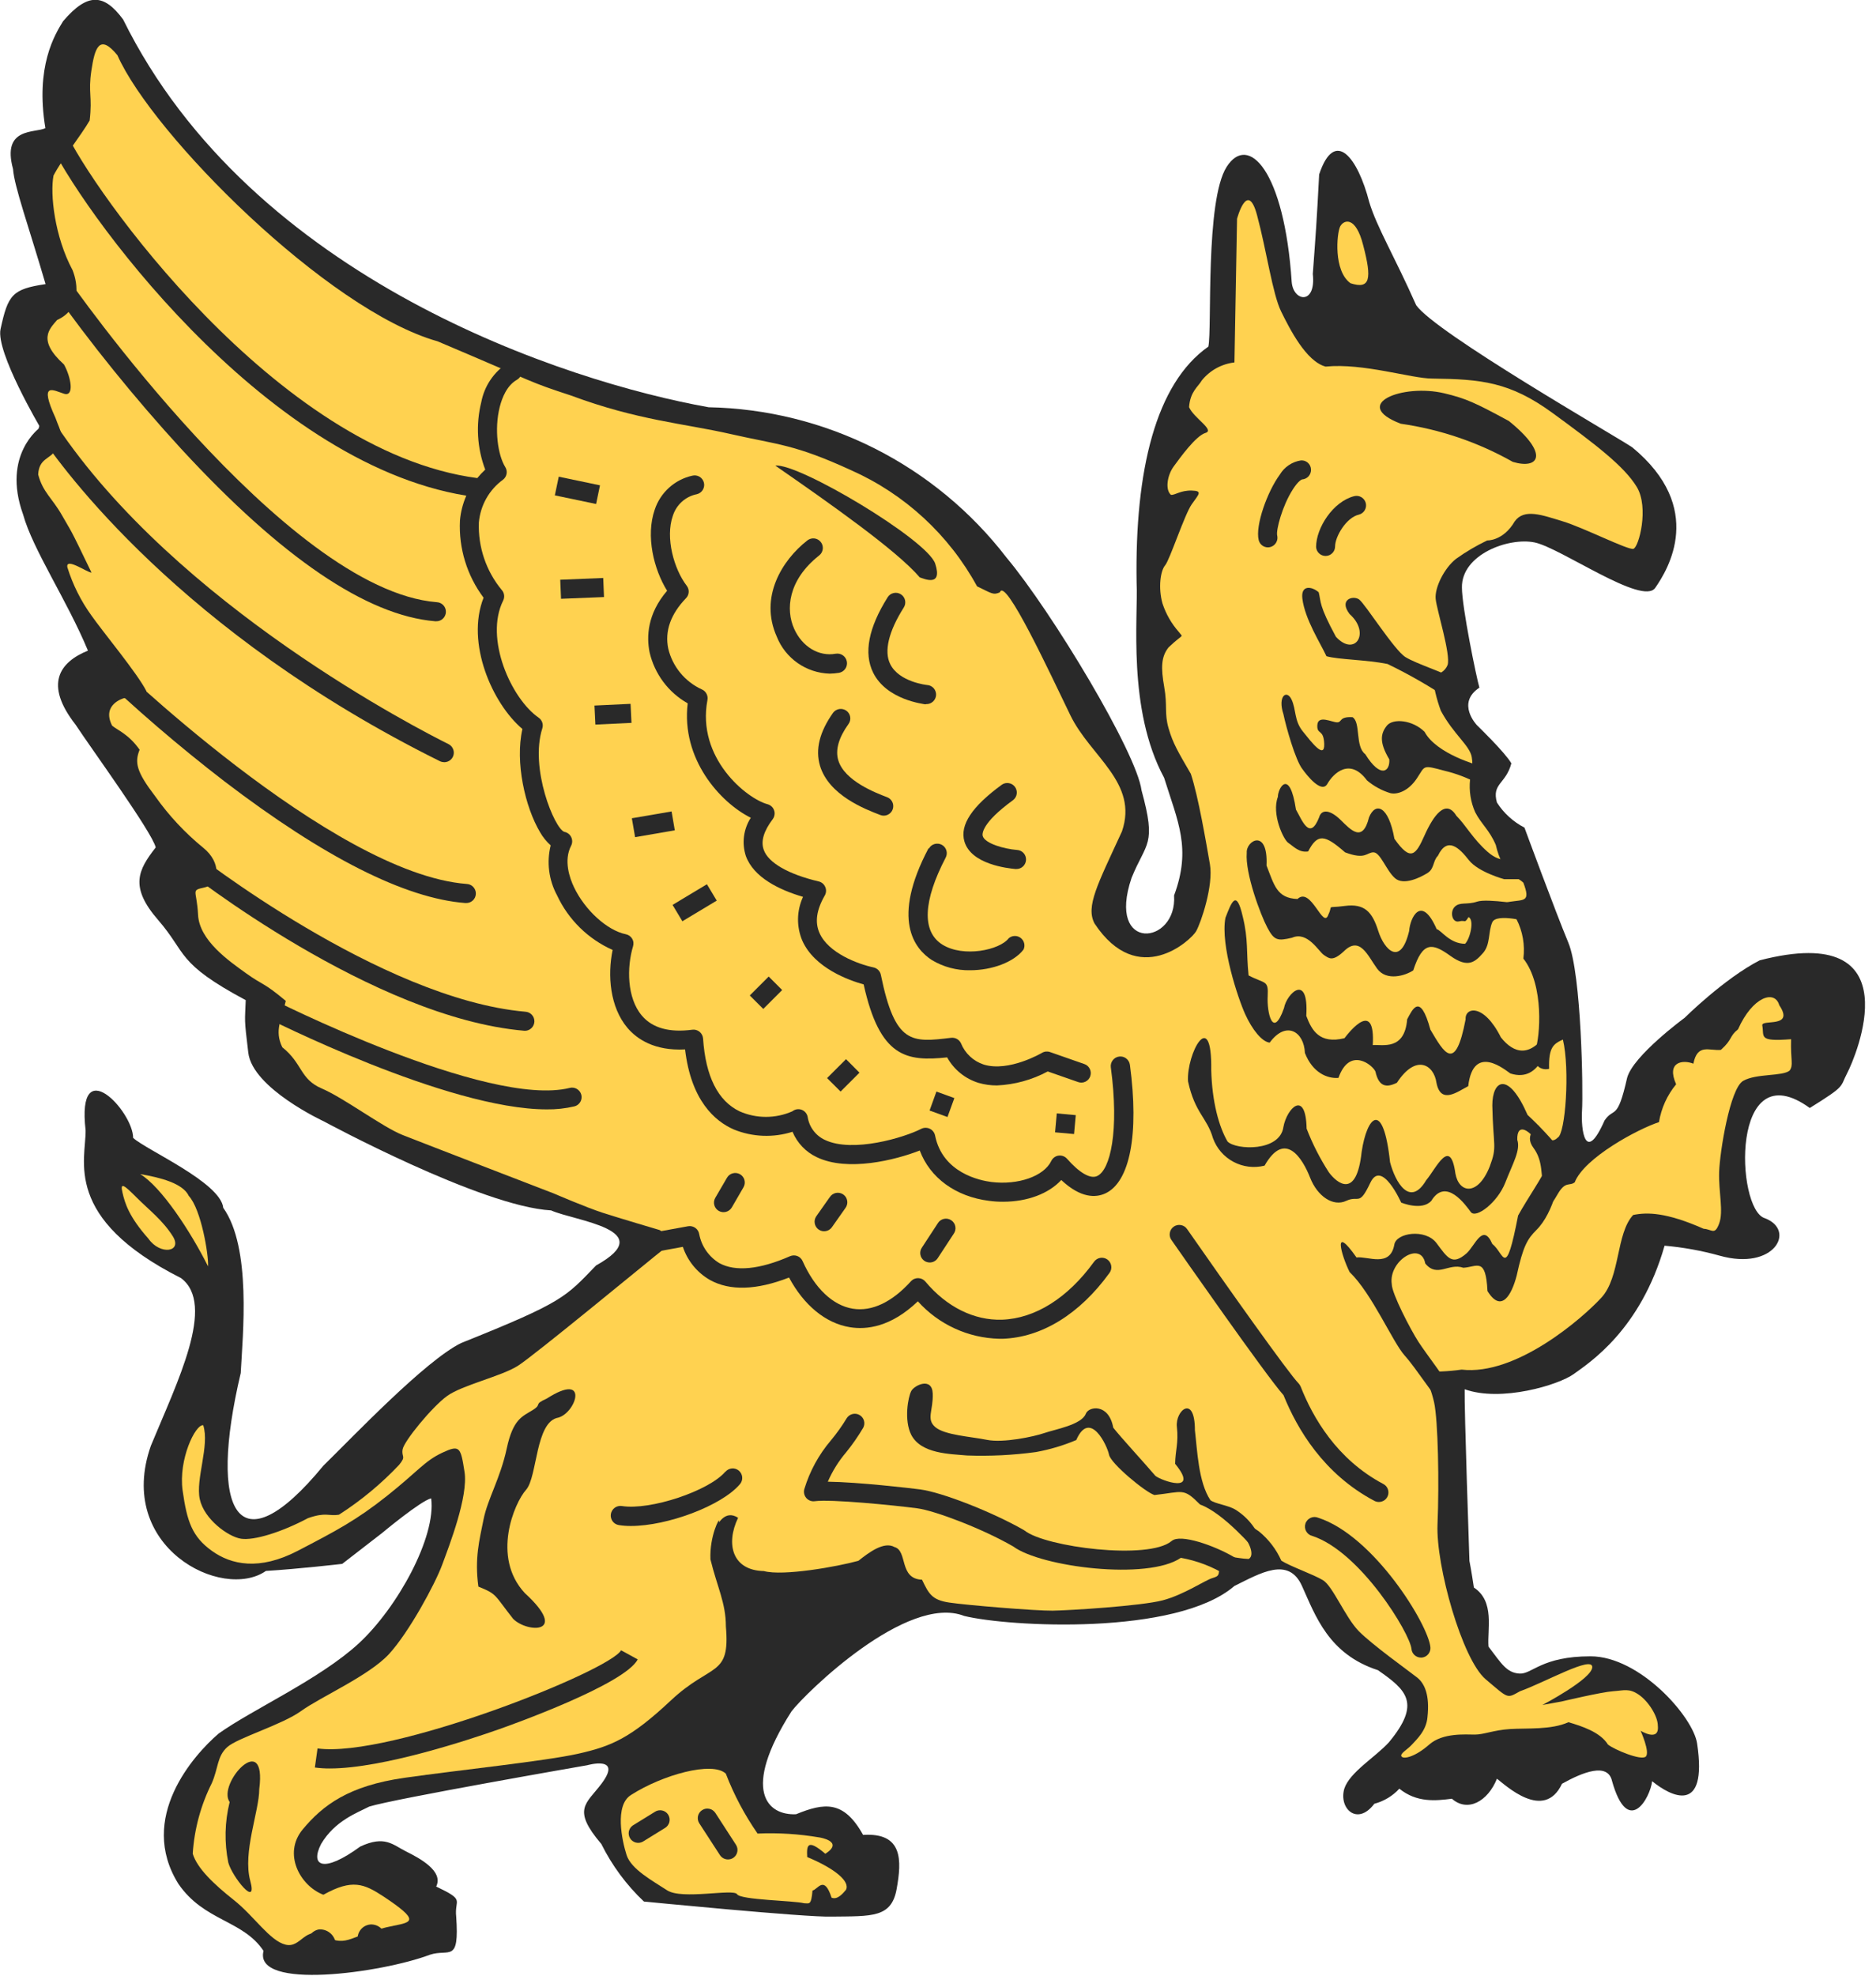 <svg width="57" height="60" viewBox="0 0 57 60" fill="none" xmlns="http://www.w3.org/2000/svg" class="logo__griffin">
<path d="M3.74 0.59C7.644 8.497 17.203 11.596 21.532 12.368C23.285 12.402 25.009 12.83 26.575 13.619C28.141 14.409 29.51 15.541 30.579 16.93C31.974 18.597 34.536 22.862 34.684 24.001C35.146 25.686 34.829 25.559 34.381 26.661C33.609 28.938 35.773 28.704 35.673 27.194C36.204 25.765 35.789 24.962 35.37 23.62C34.246 21.535 34.586 18.741 34.534 17.689C34.48 14.287 35.113 11.65 36.714 10.526C36.831 10.016 36.613 6.099 37.27 5.068C37.926 4.037 39.023 5.178 39.247 8.566C39.297 9.163 39.992 9.269 39.888 8.321C39.978 7.099 40.004 6.777 40.081 5.296C40.559 3.869 41.257 4.797 41.602 6.134C41.826 6.887 42.374 7.792 43.029 9.269C43.62 10.109 49.076 13.237 49.593 13.584C51.831 15.428 50.679 17.297 50.292 17.853C49.906 18.409 47.414 16.633 46.624 16.473C45.834 16.312 44.404 16.841 44.419 17.842C44.419 18.444 44.865 20.601 44.95 20.883C44.234 21.356 44.875 22.024 44.875 22.024C44.875 22.024 45.72 22.838 45.921 23.182C45.753 23.815 45.319 23.79 45.483 24.373C45.69 24.696 45.979 24.958 46.319 25.134C46.319 25.134 47.25 27.661 47.651 28.625C48.053 29.588 48.105 33.151 48.068 33.724C48.032 34.297 48.157 35.375 48.752 34.029C49.043 33.602 49.138 34.068 49.437 32.737C49.613 32.063 51.184 30.911 51.184 30.911C51.184 30.911 52.383 29.722 53.467 29.164C58.178 27.951 56.363 32.135 56.127 32.585C55.892 33.035 56.1 32.956 54.988 33.649C52.567 31.894 52.735 36.724 53.619 36.995C54.584 37.354 53.916 38.603 52.25 38.134C51.703 37.982 51.142 37.88 50.576 37.831C49.844 40.395 48.284 41.387 47.821 41.725C47.358 42.063 45.606 42.588 44.502 42.19C44.487 42.737 44.647 47.403 44.647 47.403C44.647 47.403 44.711 47.728 44.782 48.212C45.425 48.633 45.184 49.479 45.226 50.006C45.626 50.533 45.78 50.8 46.166 50.825C46.553 50.85 46.829 50.301 48.327 50.301C49.825 50.301 51.451 52.145 51.565 52.952C51.891 55.132 50.773 54.563 50.198 54.093C50.14 54.605 49.466 55.806 48.981 54.093C48.854 53.514 48.091 53.819 47.46 54.171C46.914 55.329 45.74 54.211 45.483 54.018C45.205 54.709 44.593 55.047 44.114 54.626C43.624 54.688 43.052 54.752 42.517 54.321C42.313 54.544 42.049 54.702 41.757 54.779C41.239 55.468 40.67 54.92 40.845 54.321C41.007 53.823 41.785 53.365 42.197 52.916C43.187 51.724 42.739 51.329 41.867 50.722C40.366 50.236 39.969 49.07 39.559 48.164C39.15 47.259 38.293 47.778 37.507 48.164C35.744 49.685 30.645 49.406 29.296 49.075C27.558 48.394 24.469 51.423 24.05 51.971C22.505 54.393 23.324 55.138 24.187 55.097C25.048 54.746 25.637 54.667 26.224 55.725C27.438 55.648 27.401 56.497 27.243 57.37C27.085 58.243 26.498 58.192 25.266 58.206C24.494 58.233 19.564 57.748 19.564 57.748C19.034 57.247 18.596 56.655 18.271 56.001C17.369 54.941 17.808 54.788 18.271 54.176C18.937 53.296 17.84 53.609 17.84 53.609C17.84 53.609 11.98 54.626 11.22 54.864C10.845 55.057 10.173 55.296 9.756 56.001C9.416 56.665 9.816 56.905 10.946 56.078C11.697 55.729 11.934 56.026 12.342 56.229C12.749 56.432 13.485 56.824 13.253 57.293C14.158 57.723 13.801 57.669 13.861 58.206C13.961 59.642 13.649 59.171 13.062 59.364C11.612 59.913 7.694 60.461 8.007 59.247C7.38 58.306 6.206 58.353 5.422 57.214C4.169 55.211 5.891 53.292 6.638 52.651C7.654 51.921 9.712 51.002 10.896 49.913C12.079 48.824 13.257 46.672 13.1 45.504C12.786 45.575 11.612 46.554 11.612 46.554L10.397 47.494C10.397 47.494 9.059 47.649 8.08 47.708C6.752 48.631 3.501 46.984 4.584 43.907C5.381 41.976 6.574 39.611 5.497 38.813C1.894 36.995 2.614 35.224 2.601 34.328C2.319 31.903 4.043 33.749 4.045 34.556C4.431 34.919 6.702 35.908 6.783 36.68C7.646 37.892 7.376 40.53 7.314 41.7C6.314 45.926 7.215 47.685 9.824 44.513C10.741 43.615 12.913 41.331 14.006 40.789C17.128 39.539 17.176 39.398 18.111 38.431C20.065 37.346 17.456 37.08 16.744 36.759C14.62 36.641 9.841 34.056 9.841 34.056C9.841 34.056 7.675 33.056 7.544 31.971C7.412 30.886 7.443 31.038 7.466 30.374C5.343 29.239 5.686 28.955 4.806 27.941C3.925 26.928 4.2 26.418 4.731 25.736C4.63 25.283 2.746 22.695 2.298 22.01C1.332 20.776 1.809 20.11 2.672 19.759C2.035 18.224 1 16.699 0.701 15.623C0.047 13.803 1.222 12.98 1.222 12.98C1.222 12.98 -0.129 10.696 0.016 9.997C0.244 8.947 0.371 8.781 1.385 8.628C0.869 6.869 0.433 5.664 0.396 5.132C0.047 3.853 1.066 4.048 1.379 3.892C1.066 2.011 1.672 1.042 1.917 0.644C2.67 -0.24 3.165 -0.186 3.74 0.59Z" fill="#292929"/>
<path d="M40.719 6.878C40.615 7.089 40.511 8.23 41.034 8.602C41.635 8.795 41.687 8.471 41.42 7.453C41.191 6.542 40.824 6.676 40.719 6.878Z" fill="#FFD250"/>
<path d="M37.586 6.645L37.507 11.007C37.117 11.052 36.76 11.249 36.514 11.555C36.404 11.748 36.165 11.884 36.128 12.364C36.269 12.698 36.922 13.059 36.626 13.148C36.331 13.237 35.854 13.903 35.661 14.166C35.468 14.428 35.396 14.867 35.576 15.027C35.696 15.046 35.867 14.888 36.209 14.898C36.551 14.907 36.425 15.008 36.209 15.315C35.993 15.621 35.541 17.006 35.4 17.17C35.259 17.334 35.186 17.852 35.321 18.328C35.426 18.647 35.595 18.941 35.817 19.191C35.954 19.384 35.974 19.213 35.505 19.661C35.277 19.948 35.271 20.282 35.373 20.861C35.476 21.441 35.373 21.657 35.505 22.115C35.636 22.572 35.794 22.833 36.182 23.501C36.41 24.186 36.648 25.594 36.761 26.242C36.875 26.891 36.491 28.017 36.344 28.279C36.198 28.542 34.586 30.054 33.255 28.044C32.985 27.526 33.344 26.87 34.089 25.25C34.597 23.767 33.134 22.982 32.523 21.725C31.913 20.468 30.539 17.502 30.38 17.989C30.174 18.079 30.135 18.021 29.687 17.807C28.834 16.244 27.49 15.005 25.862 14.281C24.125 13.484 23.64 13.509 22.207 13.183C20.775 12.857 19.381 12.768 17.352 12.013C16.019 11.575 16.436 11.694 13.297 10.366C9.953 9.426 4.63 4.081 3.568 1.678C3.018 1.006 2.879 1.458 2.776 2.145C2.674 2.832 2.811 2.917 2.724 3.659C2.454 4.124 1.896 4.817 1.626 5.331C1.518 5.894 1.658 7.186 2.205 8.204C2.379 8.64 2.458 9.395 1.736 9.717C1.502 9.991 1.126 10.329 1.944 11.069C2.159 11.455 2.267 12.059 1.944 11.957C1.622 11.855 1.172 11.571 1.684 12.687C1.84 13.127 2 13.266 1.684 13.679C1.521 13.942 1.184 13.922 1.16 14.411C1.303 14.955 1.585 15.12 1.892 15.664C2.199 16.208 2.06 15.892 2.78 17.388C2.676 17.404 1.981 16.905 2.048 17.232C2.211 17.756 2.458 18.25 2.78 18.695C3.114 19.174 4.188 20.466 4.45 20.993C4.259 21.146 4.017 21.22 3.773 21.201C3.773 21.201 3.074 21.381 3.406 22.037C3.57 22.176 3.91 22.296 4.242 22.769C4.087 23.155 4.143 23.435 4.713 24.179C5.127 24.765 5.619 25.292 6.175 25.746C6.734 26.194 6.675 26.845 6.227 26.947C5.779 27.05 5.979 27.005 6.018 27.783C6.057 28.561 6.955 29.183 7.48 29.56C8.005 29.936 7.987 29.814 8.683 30.396C8.563 30.95 8.325 31.288 8.578 31.805C9.2 32.301 9.105 32.77 9.779 33.058C10.453 33.346 11.627 34.23 12.233 34.469C12.839 34.709 16.83 36.246 16.83 36.246C16.83 36.246 17.796 36.663 18.294 36.825C18.792 36.987 20.016 37.348 20.016 37.348C20.016 37.348 20.259 37.379 20.174 37.927C19.723 38.281 16.239 41.16 15.734 41.48C15.228 41.8 14.044 42.063 13.585 42.395C13.125 42.727 12.276 43.766 12.233 44.015C12.191 44.264 12.353 44.208 12.129 44.484C11.583 45.062 10.969 45.571 10.3 46C9.976 46.052 9.914 45.913 9.36 46.104C8.563 46.529 7.715 46.791 7.323 46.73C6.931 46.668 6.203 46.139 6.07 45.529C5.937 44.919 6.375 43.903 6.175 43.283C5.939 43.247 5.416 44.324 5.549 45.268C5.682 46.212 5.84 46.668 6.435 47.097C7.03 47.525 7.881 47.703 9.047 47.097C10.214 46.49 10.826 46.17 11.764 45.425C12.702 44.679 12.897 44.372 13.436 44.119C13.975 43.866 13.996 43.951 14.114 44.699C14.232 45.446 13.652 46.932 13.436 47.519C13.22 48.106 12.422 49.58 11.816 50.236C11.21 50.892 9.741 51.535 9.152 51.96C8.563 52.385 7.221 52.775 6.906 53.057C6.592 53.339 6.636 53.696 6.435 54.154C6.101 54.821 5.904 55.549 5.856 56.295C5.991 56.741 6.495 57.219 7.109 57.706C7.723 58.193 8.198 58.942 8.677 59.058C9.156 59.173 9.256 58.461 9.878 58.797C10.567 59.17 10.65 58.743 11.967 58.482C12.525 58.372 12.755 58.326 11.654 57.596C11.065 57.21 10.706 57.051 9.826 57.542C9.115 57.272 8.586 56.293 9.198 55.557C9.81 54.822 10.592 54.233 12.287 53.991C13.982 53.75 16.556 53.485 17.564 53.26C18.572 53.034 19.155 52.792 20.385 51.64C21.615 50.487 22.19 50.947 22.055 49.394C22.055 48.678 21.792 48.201 21.586 47.357C21.555 46.629 21.881 46.046 21.846 46.199C21.812 46.351 22.012 45.824 22.426 46.094C22.04 46.898 22.254 47.693 23.209 47.712C23.789 47.873 25.457 47.575 26.082 47.4C26.391 47.156 26.855 46.799 27.179 46.983C27.585 47.097 27.307 47.948 28.015 47.975C28.222 48.41 28.32 48.589 28.838 48.668C29.355 48.747 31.491 48.923 31.985 48.915C32.479 48.908 34.676 48.773 35.327 48.601C35.978 48.429 36.611 47.99 36.843 47.923C37.074 47.855 37.036 47.832 37.051 47.344C37.271 47.193 37.532 47.332 37.939 47.344C38.148 47.232 37.939 46.755 37.624 46.456C37.69 46.139 38.011 46.342 38.252 46.508C38.545 46.747 38.778 47.051 38.932 47.396C39.202 47.57 39.897 47.809 40.196 47.989C40.495 48.168 40.876 49.118 41.281 49.533C41.687 49.948 42.826 50.761 43.058 50.945C43.289 51.128 43.444 51.485 43.372 52.145C43.34 52.559 43.04 52.827 42.901 52.981C42.762 53.136 42.515 53.26 42.587 53.346C42.658 53.433 43.011 53.346 43.425 52.981C43.838 52.617 44.533 52.678 44.811 52.678C45.089 52.678 45.374 52.543 45.879 52.51C46.382 52.478 47.137 52.539 47.655 52.302C48.053 52.42 48.62 52.599 48.856 52.981C49.049 53.136 49.867 53.478 50.005 53.346C50.142 53.215 49.848 52.562 49.848 52.562C49.848 52.562 50.427 52.918 50.371 52.406C50.371 52.122 50.087 51.667 49.792 51.466C49.497 51.265 49.352 51.338 49.008 51.362C48.664 51.385 47.442 51.674 47.442 51.674L46.863 51.779C46.863 51.779 48.373 50.989 48.379 50.63C48.385 50.271 46.952 51.087 46.184 51.362C45.778 51.584 45.853 51.601 45.139 50.997C44.425 50.392 43.625 47.55 43.677 46.295C43.73 45.04 43.695 43.137 43.573 42.586C43.499 42.256 43.376 41.939 43.206 41.646C43.608 41.668 44.011 41.651 44.409 41.594C46.066 41.787 48.078 40.038 48.657 39.408C49.236 38.779 49.097 37.462 49.622 36.898C50.045 36.812 50.62 36.812 51.763 37.317C52.014 37.329 52.096 37.528 52.234 37.159C52.373 36.79 52.215 36.205 52.234 35.593C52.254 34.981 52.563 33.054 52.964 32.825C53.366 32.595 54.161 32.693 54.376 32.512C54.499 32.336 54.401 32.216 54.42 31.56C53.407 31.639 53.609 31.485 53.545 31.143C53.507 30.938 54.54 31.241 54.061 30.527C53.924 30.048 53.248 30.268 52.808 31.259C52.532 31.481 52.65 31.56 52.287 31.884C51.933 31.919 51.576 31.68 51.451 32.303C51.138 32.178 50.62 32.237 50.927 32.929C50.655 33.259 50.475 33.655 50.406 34.078C49.767 34.286 48.136 35.161 47.846 35.906C47.678 36.035 47.566 35.852 47.323 36.273C47.079 36.694 47.13 36.553 46.906 36.01C46.801 35.757 46.906 35.279 46.593 34.861C46.28 34.444 46.749 34.182 46.749 34.182C46.749 34.182 47.022 34.861 47.328 34.549C47.564 34.444 47.703 32.475 47.487 31.571C47.207 31.699 47.047 31.799 47.068 32.46C46.749 32.535 46.512 32.249 46.651 31.88C46.79 31.512 46.927 29.926 46.286 29.112C46.338 28.699 46.265 28.281 46.075 27.911C45.913 27.617 45.423 27.457 45.867 27.387C46.311 27.318 46.51 27.399 46.286 26.808C46.072 26.598 45.654 26.557 45.448 25.66C45.255 25.206 45.004 25.022 44.822 24.667C44.684 24.356 44.63 24.014 44.666 23.675C44.679 23.435 44.776 23.35 44.718 22.995C44.66 22.64 44.162 22.302 43.778 21.584C43.647 21.23 43.56 20.862 43.517 20.487C43.616 20.495 43.715 20.47 43.799 20.417C43.883 20.364 43.948 20.286 43.984 20.194C44.083 19.875 43.656 18.533 43.621 18.189C43.587 17.846 43.884 17.249 44.241 16.971C44.539 16.758 44.856 16.571 45.187 16.413C45.187 16.413 45.674 16.434 46.023 15.834C46.311 15.434 46.852 15.641 47.487 15.834C48.122 16.027 49.464 16.71 49.628 16.668C49.792 16.625 50.111 15.417 49.732 14.789C49.354 14.162 48.471 13.49 47.172 12.542C45.873 11.594 44.998 11.515 43.517 11.497C42.89 11.497 41.418 11.019 40.277 11.133C39.687 10.978 39.187 9.991 38.926 9.46C38.665 8.93 38.486 7.622 38.194 6.535C37.903 5.448 37.586 6.645 37.586 6.645Z" fill="#FFD250"/>
<path d="M24.899 55.802C24.278 55.696 23.648 55.656 23.018 55.684C22.625 55.119 22.3 54.507 22.053 53.864C21.642 53.478 20.122 53.903 19.174 54.511C18.665 54.824 18.9 55.901 19.037 56.333C19.174 56.766 19.821 57.115 20.271 57.408C20.721 57.702 22.289 57.35 22.395 57.526C22.501 57.702 24.119 57.719 24.432 57.8C24.588 57.8 24.646 57.879 24.687 57.414C24.847 57.387 25.038 56.926 25.266 57.63C25.447 57.709 25.619 57.491 25.702 57.395C25.839 57.142 25.37 56.748 24.526 56.397C24.507 56.044 24.526 55.829 25.077 56.298C25.663 55.92 24.899 55.802 24.899 55.802Z" fill="#FFD250"/>
<path d="M6.321 38.458C5.786 37.389 4.896 36.039 4.259 35.657C4.869 35.759 5.559 35.937 5.736 36.319C6.115 36.727 6.344 38.128 6.321 38.458Z" fill="#FFD250"/>
<path d="M3.721 36.217C3.796 36.549 3.923 36.956 4.51 37.618C4.865 38.128 5.555 38.026 5.248 37.541C4.941 37.057 4.535 36.752 4.153 36.37C3.771 35.987 3.643 35.887 3.721 36.217Z" fill="#FFD250"/>
<path d="M28.139 21.383C28.215 21.386 28.291 21.359 28.347 21.307C28.404 21.256 28.438 21.183 28.442 21.107C28.445 21.03 28.418 20.955 28.367 20.898C28.315 20.841 28.242 20.807 28.166 20.803C28.166 20.803 27.316 20.715 27.048 20.168C26.855 19.782 26.998 19.178 27.461 18.448C27.502 18.383 27.516 18.305 27.499 18.229C27.482 18.154 27.436 18.089 27.371 18.048C27.306 18.006 27.227 17.993 27.152 18.01C27.077 18.026 27.012 18.072 26.971 18.137C26.391 19.062 26.237 19.83 26.528 20.425C26.942 21.263 28.073 21.377 28.112 21.39L28.139 21.383Z" fill="#292929"/>
<path d="M42.559 12.868C43.757 13.039 44.912 13.432 45.965 14.027C46.765 14.266 47.085 13.785 45.844 12.785C44.828 12.235 44.546 12.102 43.882 11.944C42.619 11.644 41.017 12.276 42.559 12.868Z" fill="#292929"/>
<path d="M38.526 16.623C38.57 16.622 38.613 16.612 38.652 16.592C38.691 16.573 38.725 16.545 38.752 16.51C38.778 16.476 38.797 16.436 38.807 16.393C38.816 16.351 38.816 16.307 38.806 16.264C38.767 16.102 38.957 15.368 39.281 14.863C39.449 14.598 39.553 14.563 39.561 14.56C39.637 14.555 39.709 14.521 39.76 14.464C39.81 14.407 39.837 14.333 39.833 14.257C39.832 14.219 39.823 14.181 39.807 14.146C39.791 14.112 39.768 14.081 39.74 14.055C39.712 14.03 39.678 14.01 39.642 13.997C39.606 13.985 39.568 13.98 39.53 13.982C39.397 14.002 39.27 14.051 39.159 14.126C39.047 14.2 38.954 14.299 38.885 14.415C38.511 14.921 38.134 15.959 38.244 16.403C38.26 16.466 38.296 16.523 38.347 16.562C38.398 16.602 38.461 16.624 38.526 16.623Z" fill="#292929"/>
<path d="M40.275 16.884C40.352 16.884 40.426 16.854 40.48 16.799C40.535 16.745 40.565 16.671 40.565 16.595C40.565 16.297 40.903 15.718 41.287 15.629C41.362 15.611 41.426 15.563 41.465 15.497C41.505 15.431 41.516 15.352 41.498 15.278C41.479 15.204 41.431 15.139 41.365 15.1C41.3 15.061 41.221 15.049 41.146 15.068C40.503 15.23 39.988 16.033 39.988 16.612C39.992 16.685 40.024 16.754 40.078 16.805C40.131 16.855 40.202 16.884 40.275 16.884Z" fill="#292929"/>
<path d="M40.59 19.338C40.067 18.373 40.144 18.292 40.067 17.987C39.858 17.805 39.519 17.753 39.571 18.18C39.648 18.807 40.119 19.531 40.303 19.929C40.667 20.033 41.503 20.033 42.156 20.164C42.818 20.483 43.455 20.849 44.064 21.261C44.45 21.496 44.45 20.792 44.168 20.608C43.886 20.425 43.044 20.164 42.704 19.956C42.364 19.747 41.476 18.336 41.295 18.205C41.113 18.074 40.667 18.205 41.007 18.649C41.654 19.226 41.164 19.964 40.59 19.338Z" fill="#292929"/>
<path d="M38.995 21.688C39.075 22.074 39.362 23.097 39.575 23.36C39.704 23.541 40.154 24.116 40.331 23.804C40.509 23.491 41.011 22.993 41.534 23.7C41.741 23.875 41.98 24.006 42.239 24.086C42.448 24.138 42.787 24.032 43.048 23.642C43.309 23.252 43.204 23.223 43.884 23.406C44.239 23.49 44.582 23.62 44.904 23.792L44.929 23.244C44.929 23.244 43.648 22.904 43.284 22.225C42.917 21.86 42.318 21.808 42.135 22.041C41.951 22.275 41.899 22.537 42.212 23.061C42.239 23.425 41.951 23.661 41.482 22.904C41.167 22.669 41.351 21.939 41.096 21.781C40.679 21.756 40.783 21.937 40.627 21.937C40.471 21.937 40.048 21.703 40.026 22.016C40.005 22.329 40.219 22.12 40.235 22.595C40.25 23.07 39.849 22.541 39.582 22.209C39.316 21.877 39.389 21.557 39.242 21.244C39.096 20.931 38.814 21.14 38.995 21.688Z" fill="#292929"/>
<path d="M39.144 25.598C39.302 25.702 39.468 25.901 39.746 25.858C40.032 25.31 40.243 25.337 40.868 25.885C41.496 26.121 41.521 25.885 41.731 25.885C41.942 25.885 42.117 26.433 42.384 26.669C42.65 26.904 43.168 26.642 43.376 26.511C43.585 26.379 43.533 26.146 43.689 25.989C43.977 25.389 44.342 25.754 44.629 26.121C44.917 26.488 45.701 26.7 45.701 26.7H46.301L45.902 26.049C45.902 26.049 45.639 26.258 45.195 25.866C44.751 25.474 44.544 25.069 44.249 24.773C43.925 24.242 43.55 24.773 43.283 25.37C43.017 25.966 42.865 26.181 42.368 25.474C42.187 24.457 41.789 24.352 41.596 24.822C41.403 25.605 41.046 25.208 40.733 24.901C40.42 24.594 40.154 24.561 40.08 24.822C39.793 25.553 39.559 24.901 39.376 24.586C39.183 23.308 38.827 23.933 38.827 24.2C38.63 24.717 38.995 25.501 39.144 25.598Z" fill="#292929"/>
<path d="M39.258 28.478C39.727 28.27 40.067 28.897 40.223 29.001C40.38 29.105 40.484 29.21 40.824 28.897C41.32 28.401 41.556 29.026 41.843 29.418C42.131 29.81 42.704 29.627 42.94 29.47C43.228 28.582 43.519 28.634 44.064 29.026C44.608 29.418 44.82 29.21 45.056 28.947C45.291 28.685 45.212 28.295 45.342 28.007C45.471 27.719 46.5 28.007 46.5 28.007L46.396 27.486C46.396 27.486 45.193 27.277 44.88 27.382C44.568 27.486 44.357 27.382 44.201 27.538C44.044 27.694 44.123 28.034 44.332 27.982C44.541 27.93 44.488 28.061 44.62 27.851C44.801 27.93 44.672 28.505 44.515 28.662C44.044 28.662 43.784 28.243 43.652 28.218C43.183 27.146 42.843 27.878 42.816 28.27C42.556 29.366 42.059 28.849 41.876 28.27C41.693 27.691 41.459 27.434 40.858 27.513C40.258 27.592 40.517 27.457 40.362 27.773C40.202 28.254 39.839 26.911 39.422 27.302C38.795 27.277 38.717 26.886 38.482 26.285C38.534 25.137 37.854 25.528 37.881 25.899C37.829 26.524 38.298 27.779 38.507 28.171C38.715 28.563 38.814 28.582 39.258 28.478Z" fill="#292929"/>
<path d="M38.578 31.664C39.075 30.986 39.623 31.326 39.648 31.978C39.883 32.579 40.328 32.762 40.667 32.735C41.007 31.77 41.712 32.349 41.791 32.542C41.895 33.013 42.131 33.038 42.444 32.882C43.023 31.994 43.567 32.334 43.645 32.882C43.776 33.561 44.297 33.144 44.61 32.986C44.766 31.654 45.759 32.517 45.89 32.6C46.855 32.913 47.039 31.608 47.039 31.608C47.039 31.608 47.639 30.903 47.064 31.27C46.516 32.156 45.994 32 45.602 31.503C45.079 30.459 44.506 30.59 44.531 30.955C44.218 32.6 43.878 31.974 43.461 31.27C43.146 30.111 42.911 30.668 42.755 30.955C42.677 31.92 41.998 31.712 41.71 31.739C41.789 30.355 41.03 31.295 40.849 31.53C40.092 31.712 39.856 31.295 39.69 30.851C39.77 29.519 39.092 30.171 39.013 30.615C38.673 31.581 38.489 30.747 38.517 30.25C38.544 29.754 38.437 29.886 37.937 29.623C37.86 28.892 37.937 28.554 37.756 27.822C37.563 26.986 37.416 27.405 37.233 27.874C37.076 28.71 37.619 30.328 37.833 30.799C38.047 31.27 38.343 31.639 38.578 31.664Z" fill="#292929"/>
<path d="M36.854 34.564C36.965 34.873 37.187 35.13 37.477 35.284C37.767 35.439 38.103 35.48 38.422 35.4C39.047 34.303 39.58 35.189 39.806 35.765C40.032 36.34 40.511 36.653 40.903 36.469C41.295 36.286 41.289 36.653 41.635 35.921C41.98 35.189 42.573 36.521 42.573 36.521C42.573 36.521 43.201 36.784 43.488 36.469C43.932 35.739 44.533 36.6 44.689 36.809C44.846 37.017 45.498 36.521 45.734 35.921C45.969 35.321 46.205 34.929 46.101 34.616C46.083 34.077 46.487 34.276 46.83 34.877C47.068 35.054 47.379 35.06 47.458 34.981C47.137 34.582 46.788 34.207 46.413 33.859C45.834 32.527 45.342 32.788 45.342 33.572C45.369 34.852 45.498 34.799 45.264 35.425C44.9 36.34 44.324 36.236 44.22 35.635C44.064 34.512 43.641 35.477 43.332 35.844C42.836 36.68 42.392 35.896 42.235 35.295C42.027 33.365 41.531 33.911 41.372 34.981C41.216 36.444 40.615 35.921 40.38 35.608C40.108 35.189 39.88 34.742 39.7 34.276C39.675 33.075 39.102 33.649 38.995 34.224C38.891 34.981 37.559 34.929 37.298 34.668C37.038 34.224 36.827 33.467 36.802 32.5C36.829 30.543 36.045 32.004 36.097 32.84C36.306 33.807 36.673 33.936 36.854 34.564Z" fill="#292929"/>
<path d="M47.041 35.348C46.857 35.765 46.413 36.393 46.126 36.914C45.739 38.899 45.709 38.063 45.342 37.777C45.056 37.123 44.82 37.827 44.56 38.063C44.116 38.449 43.98 38.194 43.645 37.75C43.309 37.306 42.417 37.437 42.364 37.802C42.235 38.507 41.556 38.142 41.216 38.188C40.484 37.144 40.746 38.109 41.007 38.632C41.687 39.285 42.312 40.756 42.679 41.166C43.046 41.575 43.567 42.419 43.724 42.498C43.88 42.577 44.089 42.314 44.036 42.133C43.984 41.951 43.332 41.113 43.096 40.748C42.861 40.384 42.287 39.285 42.287 38.997C42.183 38.293 43.175 37.667 43.305 38.372C43.672 38.816 44.011 38.345 44.463 38.501C44.882 38.476 45.143 38.163 45.195 39.208C45.614 39.885 45.927 39.337 46.083 38.737C46.276 37.849 46.407 37.627 46.684 37.352C47.213 36.829 47.456 35.68 47.336 35.524C47.217 35.367 47.222 35.217 47.041 35.348Z" fill="#292929"/>
<path d="M40.053 46.093C40.016 46.077 39.976 46.07 39.936 46.07C39.896 46.071 39.856 46.08 39.82 46.096C39.783 46.113 39.75 46.137 39.724 46.167C39.697 46.197 39.676 46.232 39.664 46.271C39.651 46.309 39.647 46.349 39.651 46.389C39.654 46.429 39.666 46.468 39.686 46.503C39.706 46.538 39.732 46.569 39.764 46.594C39.796 46.618 39.833 46.635 39.872 46.645C41.337 47.124 42.845 49.612 42.886 50.077C42.892 50.149 42.926 50.216 42.98 50.265C43.033 50.313 43.103 50.34 43.175 50.34H43.199C43.236 50.336 43.273 50.326 43.307 50.308C43.341 50.29 43.371 50.266 43.395 50.237C43.419 50.208 43.438 50.174 43.449 50.138C43.461 50.101 43.465 50.063 43.461 50.025C43.401 49.346 41.749 46.643 40.053 46.093Z" fill="#292929"/>
<path d="M41.76 45.581C41.802 45.602 41.848 45.614 41.895 45.614C41.96 45.614 42.023 45.593 42.075 45.553C42.126 45.513 42.162 45.457 42.178 45.394C42.193 45.331 42.187 45.264 42.16 45.205C42.134 45.146 42.088 45.098 42.031 45.068C40.617 44.32 39.889 43.048 39.52 42.112C39.505 42.075 39.482 42.041 39.455 42.011C39.161 41.718 37.267 39.047 36.066 37.323C36.022 37.26 35.955 37.217 35.879 37.204C35.804 37.191 35.726 37.208 35.663 37.252C35.6 37.296 35.557 37.363 35.544 37.439C35.53 37.514 35.547 37.592 35.591 37.655C35.891 38.084 38.457 41.762 38.999 42.372C39.412 43.395 40.214 44.763 41.76 45.581Z" fill="#292929"/>
<path d="M37.534 45.845C37.314 45.712 36.91 45.667 36.777 45.559C36.41 45.013 36.377 44.03 36.306 43.436C36.306 42.324 35.703 42.837 35.758 43.332C35.812 43.826 35.711 44.044 35.705 44.455C36.468 45.384 35.286 44.969 35.105 44.82C34.792 44.451 34.024 43.617 33.825 43.357C33.686 42.602 33.066 42.71 32.989 42.94C32.854 43.272 32.06 43.407 31.736 43.519C31.411 43.631 30.483 43.828 29.986 43.727C29.49 43.627 28.704 43.584 28.419 43.341C28.133 43.098 28.359 42.836 28.34 42.322C28.32 41.809 27.782 42.067 27.687 42.245C27.592 42.422 27.461 43.127 27.687 43.575C27.988 44.154 28.859 44.154 29.386 44.202C30.084 44.227 30.783 44.192 31.475 44.098C31.896 44.022 32.307 43.9 32.701 43.733C33.116 42.785 33.645 43.907 33.696 44.177C33.746 44.447 34.811 45.326 35.078 45.403C35.958 45.306 35.949 45.173 36.462 45.691C37.182 45.947 38.134 47.075 38.134 47.075C38.134 47.075 38.42 47.235 38.37 46.971C38.245 46.503 37.946 46.1 37.534 45.845Z" fill="#292929"/>
<path d="M37.599 47.353C37.08 47.013 36.012 46.606 35.659 46.762C35.635 46.773 35.612 46.787 35.591 46.805C34.891 47.384 31.774 46.986 31.137 46.486L31.102 46.463C30.151 45.919 28.623 45.32 27.959 45.233C27.691 45.197 26.071 45.009 25.152 44.998C25.293 44.674 25.481 44.373 25.71 44.104C25.9 43.869 26.073 43.621 26.227 43.361C26.263 43.295 26.271 43.217 26.251 43.145C26.23 43.073 26.183 43.012 26.118 42.974C26.053 42.936 25.976 42.925 25.903 42.943C25.83 42.961 25.767 43.006 25.727 43.069C25.583 43.307 25.421 43.533 25.243 43.747C24.878 44.176 24.606 44.675 24.441 45.214C24.426 45.261 24.423 45.311 24.433 45.359C24.442 45.407 24.464 45.452 24.495 45.49C24.527 45.528 24.568 45.557 24.614 45.574C24.66 45.592 24.709 45.597 24.758 45.59C25.233 45.523 27.156 45.712 27.872 45.807C28.399 45.876 29.842 46.42 30.786 46.965C31.626 47.59 34.871 48.002 35.879 47.31C36.373 47.398 36.846 47.579 37.271 47.845C37.318 47.877 37.373 47.894 37.429 47.893C37.492 47.894 37.553 47.874 37.603 47.836C37.654 47.799 37.691 47.746 37.708 47.686C37.726 47.626 37.724 47.562 37.702 47.503C37.681 47.445 37.64 47.395 37.588 47.361L37.599 47.353Z" fill="#292929"/>
<path d="M21.735 55.057C21.692 54.993 21.627 54.947 21.551 54.932C21.476 54.916 21.397 54.93 21.333 54.972C21.268 55.014 21.223 55.08 21.207 55.156C21.191 55.231 21.206 55.309 21.248 55.374L21.875 56.339C21.902 56.379 21.938 56.412 21.98 56.435C22.023 56.458 22.07 56.47 22.119 56.47C22.175 56.47 22.23 56.454 22.277 56.424C22.309 56.403 22.336 56.376 22.358 56.345C22.379 56.313 22.394 56.278 22.402 56.24C22.41 56.203 22.41 56.165 22.403 56.127C22.395 56.09 22.381 56.054 22.36 56.022L21.735 55.057Z" fill="#292929"/>
<path d="M19.891 55.028L19.224 55.44C19.164 55.482 19.122 55.546 19.107 55.618C19.092 55.69 19.106 55.766 19.144 55.828C19.183 55.891 19.244 55.937 19.315 55.956C19.387 55.975 19.462 55.967 19.528 55.932L20.194 55.521C20.229 55.502 20.259 55.476 20.284 55.445C20.308 55.414 20.326 55.379 20.337 55.341C20.347 55.303 20.349 55.263 20.344 55.224C20.338 55.185 20.324 55.147 20.304 55.114C20.283 55.08 20.256 55.051 20.223 55.028C20.191 55.005 20.154 54.99 20.116 54.982C20.077 54.974 20.037 54.974 19.998 54.982C19.959 54.99 19.923 55.006 19.891 55.028Z" fill="#292929"/>
<path d="M19.377 50.395L18.871 50.118C18.514 50.754 11.845 53.4 9.648 53.099L9.567 53.678C9.717 53.698 9.869 53.708 10.021 53.707C11.639 53.707 14.299 52.819 15.139 52.524C15.525 52.389 18.979 51.157 19.377 50.395Z" fill="#292929"/>
<path d="M6.978 54.727C6.827 55.33 6.813 55.958 6.937 56.567C7.055 56.997 7.839 57.978 7.603 57.115C7.368 56.252 7.877 55.001 7.877 54.335C8.113 52.493 6.586 54.173 6.978 54.727Z" fill="#292929"/>
<path d="M16.965 43.052C17.516 42.895 17.908 41.642 16.614 42.473C16.183 42.666 16.496 42.629 16.183 42.824C15.871 43.019 15.589 43.09 15.396 43.992C15.203 44.894 14.816 45.519 14.691 46.147C14.566 46.774 14.417 47.323 14.535 48.184C15.114 48.419 15.004 48.419 15.591 49.163C16.021 49.595 17.315 49.634 15.944 48.379C14.927 47.282 15.631 45.637 15.983 45.245C16.334 44.853 16.261 43.168 16.965 43.052Z" fill="#292929"/>
<path d="M25.822 40.306C26.322 40.389 27.067 40.306 27.888 39.52C28.201 39.868 28.581 40.149 29.007 40.344C29.432 40.54 29.893 40.646 30.361 40.657H30.465C31.653 40.617 32.803 39.908 33.705 38.665C33.729 38.634 33.747 38.599 33.757 38.562C33.767 38.524 33.77 38.485 33.764 38.447C33.759 38.408 33.746 38.371 33.726 38.338C33.706 38.304 33.68 38.275 33.648 38.252C33.617 38.229 33.581 38.213 33.544 38.204C33.506 38.195 33.466 38.194 33.428 38.201C33.39 38.207 33.353 38.222 33.321 38.243C33.288 38.264 33.26 38.291 33.238 38.323C32.442 39.422 31.45 40.043 30.446 40.078C29.596 40.105 28.762 39.692 28.116 38.92C28.089 38.888 28.056 38.862 28.019 38.844C27.982 38.827 27.941 38.817 27.9 38.816C27.858 38.815 27.817 38.823 27.779 38.839C27.741 38.855 27.707 38.88 27.679 38.91C27.1 39.549 26.49 39.837 25.911 39.744C25.302 39.646 24.752 39.119 24.387 38.3C24.372 38.265 24.35 38.233 24.322 38.206C24.294 38.179 24.261 38.158 24.226 38.145C24.189 38.131 24.151 38.124 24.113 38.126C24.074 38.127 24.036 38.136 24.001 38.151C23.082 38.555 22.341 38.626 21.856 38.36C21.699 38.265 21.564 38.138 21.458 37.987C21.353 37.837 21.281 37.666 21.246 37.486C21.24 37.447 21.227 37.41 21.207 37.376C21.186 37.343 21.16 37.314 21.128 37.291C21.096 37.268 21.06 37.252 21.022 37.243C20.984 37.234 20.945 37.233 20.906 37.24L19.506 37.495C19.43 37.509 19.361 37.552 19.317 37.616C19.272 37.68 19.254 37.759 19.268 37.836C19.282 37.913 19.325 37.981 19.389 38.026C19.453 38.07 19.532 38.088 19.609 38.074L20.748 37.866C20.889 38.29 21.181 38.647 21.568 38.87C22.175 39.208 22.982 39.184 23.974 38.798C24.424 39.636 25.082 40.186 25.822 40.306Z" fill="#292929"/>
<path d="M28.492 37.153L28.008 37.893C27.986 37.925 27.972 37.96 27.965 37.998C27.958 38.035 27.958 38.073 27.966 38.111C27.973 38.148 27.988 38.184 28.01 38.215C28.031 38.246 28.059 38.273 28.09 38.294C28.138 38.325 28.193 38.34 28.249 38.341C28.297 38.341 28.345 38.329 28.387 38.306C28.429 38.283 28.466 38.25 28.492 38.209L28.975 37.472C28.998 37.44 29.015 37.404 29.024 37.366C29.033 37.328 29.034 37.288 29.027 37.249C29.021 37.21 29.006 37.173 28.984 37.14C28.963 37.108 28.935 37.079 28.902 37.058C28.869 37.036 28.832 37.021 28.793 37.014C28.754 37.007 28.715 37.008 28.676 37.017C28.638 37.026 28.602 37.043 28.57 37.066C28.538 37.09 28.512 37.119 28.492 37.153Z" fill="#292929"/>
<path d="M25.21 36.358L24.802 36.937C24.758 37 24.741 37.078 24.755 37.154C24.768 37.229 24.811 37.297 24.874 37.341C24.937 37.385 25.015 37.402 25.09 37.388C25.166 37.375 25.233 37.332 25.277 37.269L25.685 36.69C25.709 36.659 25.726 36.623 25.736 36.585C25.746 36.547 25.748 36.508 25.742 36.469C25.736 36.43 25.722 36.393 25.702 36.359C25.681 36.326 25.653 36.297 25.621 36.275C25.589 36.252 25.552 36.237 25.514 36.229C25.475 36.221 25.436 36.221 25.397 36.229C25.359 36.237 25.322 36.253 25.29 36.275C25.258 36.298 25.23 36.327 25.21 36.36V36.358Z" fill="#292929"/>
<path d="M22.09 35.765L21.733 36.377C21.694 36.444 21.683 36.523 21.703 36.597C21.723 36.672 21.771 36.735 21.838 36.774C21.904 36.812 21.983 36.823 22.058 36.803C22.132 36.784 22.196 36.735 22.235 36.669L22.59 36.057C22.609 36.024 22.622 35.988 22.627 35.95C22.632 35.912 22.63 35.874 22.62 35.837C22.611 35.8 22.594 35.766 22.57 35.736C22.547 35.705 22.518 35.68 22.485 35.661C22.419 35.623 22.34 35.612 22.266 35.632C22.192 35.651 22.129 35.699 22.09 35.765Z" fill="#292929"/>
<path d="M22.041 44.691C21.543 45.28 19.753 45.874 18.896 45.737C18.82 45.725 18.741 45.744 18.678 45.789C18.615 45.835 18.573 45.904 18.56 45.981C18.548 46.057 18.567 46.136 18.612 46.199C18.658 46.262 18.727 46.304 18.804 46.316C18.925 46.335 19.048 46.344 19.17 46.343C20.271 46.343 21.924 45.733 22.484 45.071C22.533 45.013 22.558 44.937 22.551 44.86C22.545 44.784 22.508 44.713 22.45 44.663C22.391 44.613 22.315 44.589 22.239 44.595C22.162 44.602 22.091 44.638 22.041 44.697V44.691Z" fill="#292929"/>
<path d="M16.977 14.477L16.858 15.044L18.112 15.306L18.23 14.739L16.977 14.477Z" fill="#292929"/>
<path d="M18.328 17.553L17.022 17.606L17.046 18.185L18.352 18.132L18.328 17.553Z" fill="#292929"/>
<path d="M19.159 21.375L18.062 21.427L18.09 22.005L19.187 21.953L19.159 21.375Z" fill="#292929"/>
<path d="M20.405 24.643L19.198 24.85L19.297 25.424L20.503 25.216L20.405 24.643Z" fill="#292929"/>
<path d="M21.479 26.854L20.435 27.481L20.733 27.978L21.777 27.351L21.479 26.854Z" fill="#292929"/>
<path d="M23.356 29.657L22.781 30.232L23.191 30.641L23.765 30.067L23.356 29.657Z" fill="#292929"/>
<path d="M25.705 32.166L25.13 32.741L25.54 33.15L26.114 32.576L25.705 32.166Z" fill="#292929"/>
<path d="M28.452 33.15L28.244 33.726L28.788 33.923L28.997 33.348L28.452 33.15Z" fill="#292929"/>
<path d="M32.109 33.813L32.057 34.388L32.634 34.44L32.686 33.866L32.109 33.813Z" fill="#292929"/>
<path d="M19.736 19.806C19.81 20.131 19.952 20.437 20.151 20.705C20.351 20.973 20.604 21.196 20.895 21.36C20.692 23.045 21.875 24.368 22.812 24.835C22.702 25.005 22.632 25.197 22.606 25.398C22.58 25.598 22.599 25.802 22.661 25.994C22.897 26.648 23.677 27.025 24.399 27.237C24.303 27.445 24.251 27.672 24.247 27.901C24.244 28.13 24.288 28.358 24.378 28.569C24.748 29.401 25.799 29.774 26.241 29.896C26.733 32.114 27.538 32.243 28.778 32.112C28.983 32.483 29.323 32.759 29.728 32.885C29.91 32.938 30.099 32.965 30.29 32.964C30.83 32.94 31.358 32.795 31.834 32.539L32.757 32.861C32.793 32.874 32.831 32.88 32.869 32.878C32.907 32.876 32.944 32.867 32.979 32.85C33.013 32.834 33.044 32.81 33.069 32.782C33.094 32.753 33.114 32.72 33.126 32.684C33.151 32.611 33.147 32.532 33.113 32.463C33.08 32.393 33.021 32.34 32.948 32.315L31.904 31.95C31.863 31.936 31.821 31.931 31.778 31.935C31.736 31.939 31.695 31.953 31.659 31.975C31.659 31.975 30.656 32.566 29.89 32.33C29.734 32.279 29.591 32.195 29.472 32.083C29.352 31.971 29.258 31.834 29.197 31.682C29.171 31.627 29.128 31.582 29.075 31.552C29.022 31.523 28.962 31.511 28.901 31.517C27.697 31.662 27.197 31.722 26.764 29.606C26.753 29.551 26.726 29.5 26.687 29.46C26.647 29.42 26.597 29.392 26.542 29.38C26.057 29.276 25.169 28.94 24.901 28.338C24.754 28.009 24.806 27.637 25.059 27.197C25.082 27.158 25.095 27.114 25.098 27.069C25.101 27.024 25.093 26.979 25.075 26.938C25.057 26.897 25.031 26.86 24.998 26.831C24.964 26.802 24.924 26.781 24.881 26.77C23.959 26.554 23.337 26.2 23.204 25.804C23.113 25.55 23.204 25.239 23.478 24.878C23.506 24.84 23.525 24.796 23.532 24.749C23.54 24.702 23.536 24.654 23.52 24.609C23.505 24.564 23.479 24.524 23.444 24.492C23.409 24.46 23.367 24.436 23.322 24.424C22.686 24.254 21.161 23.024 21.495 21.258C21.507 21.192 21.497 21.124 21.465 21.066C21.433 21.007 21.383 20.961 21.321 20.935C21.069 20.82 20.846 20.648 20.67 20.434C20.493 20.219 20.368 19.968 20.304 19.698C20.194 19.169 20.375 18.653 20.844 18.166C20.893 18.117 20.921 18.051 20.925 17.982C20.929 17.913 20.908 17.845 20.866 17.79C20.479 17.286 20.209 16.332 20.443 15.666C20.495 15.501 20.59 15.352 20.719 15.236C20.848 15.12 21.006 15.041 21.176 15.008C21.251 14.989 21.315 14.941 21.354 14.876C21.394 14.81 21.406 14.731 21.387 14.656C21.368 14.582 21.321 14.518 21.255 14.478C21.189 14.439 21.11 14.427 21.035 14.446C20.773 14.504 20.529 14.629 20.329 14.81C20.129 14.99 19.979 15.219 19.894 15.475C19.614 16.278 19.865 17.29 20.269 17.941C19.663 18.647 19.643 19.342 19.736 19.806Z" fill="#292929"/>
<path d="M25.206 20.458C25.302 20.457 25.397 20.448 25.492 20.433C25.53 20.426 25.566 20.412 25.599 20.391C25.631 20.371 25.66 20.344 25.682 20.312C25.704 20.281 25.72 20.245 25.728 20.207C25.737 20.17 25.738 20.131 25.731 20.093C25.724 20.055 25.71 20.018 25.69 19.986C25.669 19.953 25.642 19.925 25.611 19.903C25.579 19.88 25.544 19.865 25.506 19.856C25.468 19.848 25.429 19.847 25.391 19.853C24.88 19.946 24.374 19.641 24.131 19.099C23.868 18.519 23.937 17.62 24.889 16.869C24.95 16.822 24.989 16.752 24.999 16.676C25.008 16.599 24.987 16.522 24.939 16.462C24.892 16.401 24.823 16.361 24.746 16.352C24.67 16.343 24.593 16.364 24.532 16.411C23.76 17.012 23.065 18.137 23.602 19.336C23.73 19.659 23.951 19.937 24.236 20.137C24.521 20.336 24.858 20.447 25.206 20.458Z" fill="#292929"/>
<path d="M25.716 21.584C25.653 21.539 25.575 21.521 25.499 21.533C25.423 21.546 25.355 21.587 25.31 21.649C24.901 22.229 24.768 22.759 24.914 23.254C25.183 24.151 26.279 24.572 26.749 24.752C26.781 24.765 26.816 24.771 26.851 24.771C26.919 24.771 26.984 24.747 27.036 24.704C27.088 24.661 27.123 24.601 27.136 24.535C27.148 24.468 27.137 24.399 27.104 24.34C27.071 24.281 27.018 24.235 26.955 24.211C26.6 24.076 25.656 23.713 25.47 23.088C25.376 22.775 25.482 22.404 25.781 21.987C25.826 21.925 25.844 21.848 25.832 21.772C25.82 21.696 25.778 21.629 25.716 21.584Z" fill="#292929"/>
<path d="M28.214 25.758C27.069 27.926 27.787 28.818 28.316 29.158C28.666 29.367 29.067 29.474 29.475 29.466C30.145 29.466 30.807 29.218 31.099 28.837C31.127 28.777 31.134 28.71 31.118 28.645C31.102 28.581 31.065 28.524 31.012 28.484C30.96 28.444 30.895 28.423 30.829 28.425C30.763 28.426 30.699 28.451 30.649 28.494C30.371 28.857 29.27 29.084 28.633 28.687C27.996 28.289 28.054 27.349 28.733 26.046C28.769 25.978 28.777 25.898 28.754 25.825C28.731 25.751 28.68 25.69 28.612 25.654C28.578 25.636 28.541 25.625 28.503 25.622C28.465 25.618 28.427 25.622 28.391 25.634C28.317 25.656 28.256 25.707 28.22 25.776L28.214 25.758Z" fill="#292929"/>
<path d="M30.851 26.391H30.875C30.951 26.394 31.026 26.366 31.082 26.314C31.139 26.261 31.172 26.189 31.175 26.112C31.178 26.035 31.15 25.96 31.098 25.904C31.045 25.848 30.973 25.815 30.896 25.812C30.51 25.781 29.93 25.619 29.859 25.391C29.842 25.333 29.809 25.005 30.784 24.297C30.843 24.25 30.882 24.183 30.892 24.108C30.902 24.034 30.883 23.959 30.839 23.898C30.794 23.837 30.728 23.796 30.654 23.784C30.58 23.771 30.504 23.787 30.442 23.829C29.533 24.491 29.16 25.053 29.301 25.549C29.502 26.254 30.628 26.37 30.851 26.391Z" fill="#292929"/>
<path d="M27.946 17.535C28.067 17.573 28.652 17.843 28.415 17.118C28.177 16.392 24.25 14.05 23.557 14.141C25.223 15.295 27.245 16.716 27.946 17.535Z" fill="#292929"/>
<path d="M14.168 15.053C14.063 15.294 13.997 15.55 13.975 15.812C13.935 16.652 14.189 17.48 14.693 18.152C14.149 19.527 14.957 21.365 15.873 22.139C15.643 23.147 15.956 24.516 16.411 25.277C16.496 25.425 16.604 25.559 16.732 25.673C16.605 26.185 16.674 26.726 16.925 27.19C17.269 27.929 17.869 28.518 18.614 28.849C18.454 29.621 18.531 30.586 19.066 31.218C19.352 31.552 19.879 31.919 20.815 31.87C20.997 33.415 21.713 34.048 22.3 34.303C22.867 34.533 23.497 34.557 24.08 34.371C24.221 34.711 24.484 34.986 24.818 35.143C25.754 35.593 27.204 35.23 27.946 34.94C28.255 35.767 29.033 36.342 30.056 36.469C30.195 36.488 30.336 36.497 30.477 36.496C31.212 36.496 31.865 36.251 32.245 35.836C32.84 36.394 33.292 36.375 33.58 36.245C34.333 35.902 34.613 34.442 34.331 32.337C34.32 32.261 34.28 32.191 34.218 32.144C34.157 32.097 34.079 32.076 34.002 32.087C33.926 32.097 33.856 32.137 33.809 32.199C33.762 32.26 33.741 32.338 33.751 32.415C34.01 34.346 33.736 35.535 33.334 35.716C33.128 35.811 32.796 35.618 32.421 35.191C32.389 35.155 32.349 35.128 32.305 35.111C32.26 35.094 32.212 35.089 32.164 35.095C32.117 35.101 32.072 35.119 32.033 35.148C31.994 35.176 31.963 35.214 31.942 35.257C31.718 35.722 30.936 35.996 30.122 35.896C29.778 35.852 28.639 35.624 28.411 34.484C28.402 34.441 28.383 34.399 28.356 34.364C28.328 34.328 28.293 34.299 28.253 34.28C28.212 34.26 28.168 34.25 28.123 34.25C28.078 34.25 28.034 34.26 27.994 34.28C27.48 34.546 25.905 35.021 25.063 34.618C24.925 34.554 24.805 34.457 24.714 34.335C24.622 34.214 24.563 34.071 24.54 33.921C24.531 33.872 24.509 33.826 24.477 33.788C24.445 33.75 24.404 33.721 24.357 33.703C24.31 33.686 24.26 33.681 24.211 33.689C24.162 33.697 24.115 33.718 24.076 33.749C23.823 33.861 23.549 33.919 23.272 33.919C22.995 33.919 22.721 33.861 22.468 33.749C21.812 33.432 21.439 32.689 21.362 31.54C21.359 31.501 21.348 31.462 21.33 31.427C21.312 31.392 21.286 31.36 21.256 31.335C21.225 31.31 21.19 31.291 21.151 31.28C21.113 31.269 21.073 31.266 21.034 31.272C20.337 31.364 19.823 31.221 19.503 30.845C19.045 30.306 19.043 29.376 19.234 28.739C19.246 28.7 19.25 28.66 19.245 28.62C19.241 28.58 19.227 28.541 19.207 28.507C19.186 28.472 19.158 28.442 19.125 28.419C19.092 28.396 19.054 28.38 19.014 28.372C18.448 28.256 17.773 27.642 17.441 26.945C17.307 26.665 17.12 26.128 17.354 25.682C17.374 25.642 17.385 25.596 17.385 25.551C17.385 25.505 17.374 25.46 17.354 25.42C17.334 25.379 17.305 25.344 17.269 25.317C17.233 25.29 17.191 25.271 17.147 25.263C16.85 25.169 16.091 23.332 16.477 22.122C16.496 22.063 16.496 21.999 16.476 21.941C16.456 21.882 16.418 21.831 16.367 21.796C15.529 21.216 14.714 19.388 15.288 18.239C15.314 18.187 15.324 18.128 15.316 18.07C15.308 18.012 15.283 17.958 15.243 17.915C14.769 17.341 14.523 16.612 14.55 15.868C14.572 15.612 14.649 15.363 14.775 15.139C14.901 14.915 15.074 14.72 15.282 14.569C15.34 14.525 15.379 14.461 15.392 14.389C15.405 14.318 15.39 14.244 15.351 14.183C15.131 13.829 15.01 13.047 15.185 12.354C15.257 12.074 15.403 11.704 15.709 11.532C15.775 11.494 15.824 11.431 15.845 11.356C15.865 11.282 15.855 11.203 15.817 11.136C15.779 11.069 15.715 11.02 15.641 11C15.567 10.98 15.488 10.99 15.421 11.028C15.215 11.161 15.037 11.335 14.9 11.539C14.763 11.742 14.669 11.972 14.623 12.213C14.454 12.892 14.495 13.607 14.743 14.262C14.657 14.342 14.576 14.428 14.502 14.519C8.381 13.71 2.746 5.68 1.989 3.99L1.46 4.228C2.348 6.209 7.918 14.038 14.168 15.053Z" fill="#292929"/>
<path d="M2.029 8.414C1.985 8.351 1.918 8.308 1.843 8.294C1.767 8.28 1.689 8.297 1.626 8.341C1.562 8.385 1.519 8.452 1.505 8.527C1.492 8.603 1.509 8.681 1.552 8.744C2.767 10.451 4.086 12.082 5.501 13.627C8.551 16.935 11.146 18.697 13.224 18.867H13.247C13.324 18.87 13.399 18.843 13.455 18.791C13.511 18.738 13.545 18.666 13.548 18.589C13.551 18.512 13.524 18.438 13.471 18.381C13.419 18.325 13.347 18.291 13.27 18.288C8.65 17.915 2.095 8.513 2.029 8.414Z" fill="#292929"/>
<path d="M13.37 23.119C13.411 23.138 13.455 23.147 13.5 23.148C13.565 23.148 13.628 23.125 13.679 23.085C13.73 23.044 13.766 22.988 13.781 22.925C13.796 22.861 13.789 22.795 13.761 22.736C13.734 22.677 13.687 22.629 13.629 22.599C12.795 22.186 5.375 18.404 1.703 12.896C1.66 12.832 1.594 12.787 1.518 12.772C1.443 12.757 1.364 12.773 1.3 12.815C1.236 12.858 1.192 12.925 1.177 13C1.162 13.076 1.177 13.154 1.22 13.218C1.865 14.185 5.483 19.211 13.37 23.119Z" fill="#292929"/>
<path d="M14.135 27.424H14.158C14.235 27.427 14.31 27.399 14.366 27.347C14.422 27.295 14.456 27.222 14.458 27.145C14.461 27.069 14.433 26.994 14.381 26.938C14.329 26.881 14.256 26.848 14.179 26.845C10.059 26.527 3.311 19.954 3.244 19.894C3.189 19.841 3.114 19.811 3.038 19.812C2.961 19.813 2.887 19.844 2.833 19.899C2.78 19.954 2.75 20.029 2.751 20.105C2.752 20.182 2.783 20.256 2.838 20.309C4.103 21.52 5.432 22.662 6.819 23.729C9.845 26.038 12.307 27.283 14.135 27.424Z" fill="#292929"/>
<path d="M15.934 31.304C16.011 31.308 16.086 31.28 16.143 31.228C16.2 31.176 16.233 31.104 16.237 31.027C16.24 30.951 16.213 30.875 16.161 30.819C16.109 30.762 16.036 30.729 15.96 30.725C11.559 30.339 5.908 25.899 5.852 25.853C5.792 25.805 5.715 25.783 5.639 25.791C5.562 25.8 5.493 25.839 5.445 25.899C5.397 25.959 5.375 26.036 5.384 26.112C5.392 26.189 5.431 26.259 5.491 26.306C5.729 26.499 11.335 30.905 15.917 31.302L15.934 31.304Z" fill="#292929"/>
<path d="M17.452 33.6C17.489 33.591 17.524 33.575 17.554 33.552C17.585 33.529 17.61 33.501 17.63 33.468C17.65 33.436 17.663 33.4 17.668 33.362C17.674 33.324 17.672 33.286 17.663 33.249C17.653 33.212 17.637 33.177 17.614 33.147C17.591 33.116 17.563 33.091 17.53 33.071C17.498 33.051 17.462 33.039 17.424 33.033C17.386 33.027 17.348 33.029 17.311 33.039C14.815 33.66 8.237 30.336 8.171 30.297C8.137 30.28 8.1 30.27 8.062 30.267C8.024 30.264 7.986 30.268 7.95 30.28C7.876 30.304 7.816 30.356 7.781 30.425C7.746 30.493 7.74 30.573 7.764 30.646C7.788 30.719 7.84 30.78 7.908 30.815C8.161 30.942 13.591 33.691 16.612 33.691C16.895 33.695 17.177 33.664 17.452 33.6Z" fill="#292929"/>
<path d="M9.683 58.596C9.602 58.612 9.528 58.651 9.469 58.708C9.41 58.764 9.368 58.836 9.348 58.916C9.328 58.995 9.331 59.078 9.357 59.156C9.383 59.234 9.43 59.303 9.493 59.355C9.556 59.407 9.633 59.439 9.714 59.45C9.796 59.46 9.878 59.446 9.952 59.411C10.026 59.377 10.089 59.321 10.133 59.252C10.177 59.183 10.2 59.103 10.2 59.021C10.187 58.897 10.125 58.782 10.028 58.703C9.932 58.623 9.807 58.585 9.683 58.596Z" fill="#292929"/>
<path d="M11.262 58.444C11.179 58.449 11.1 58.479 11.033 58.529C10.967 58.58 10.917 58.648 10.889 58.727C10.861 58.805 10.857 58.89 10.877 58.971C10.896 59.051 10.939 59.125 11 59.181C11.061 59.238 11.137 59.276 11.219 59.29C11.301 59.304 11.385 59.294 11.462 59.261C11.538 59.227 11.603 59.172 11.648 59.103C11.694 59.033 11.718 58.952 11.718 58.868C11.716 58.811 11.702 58.754 11.678 58.701C11.654 58.648 11.62 58.601 11.578 58.562C11.536 58.522 11.486 58.492 11.432 58.471C11.377 58.451 11.32 58.442 11.262 58.444Z" fill="#292929"/>
</svg>
